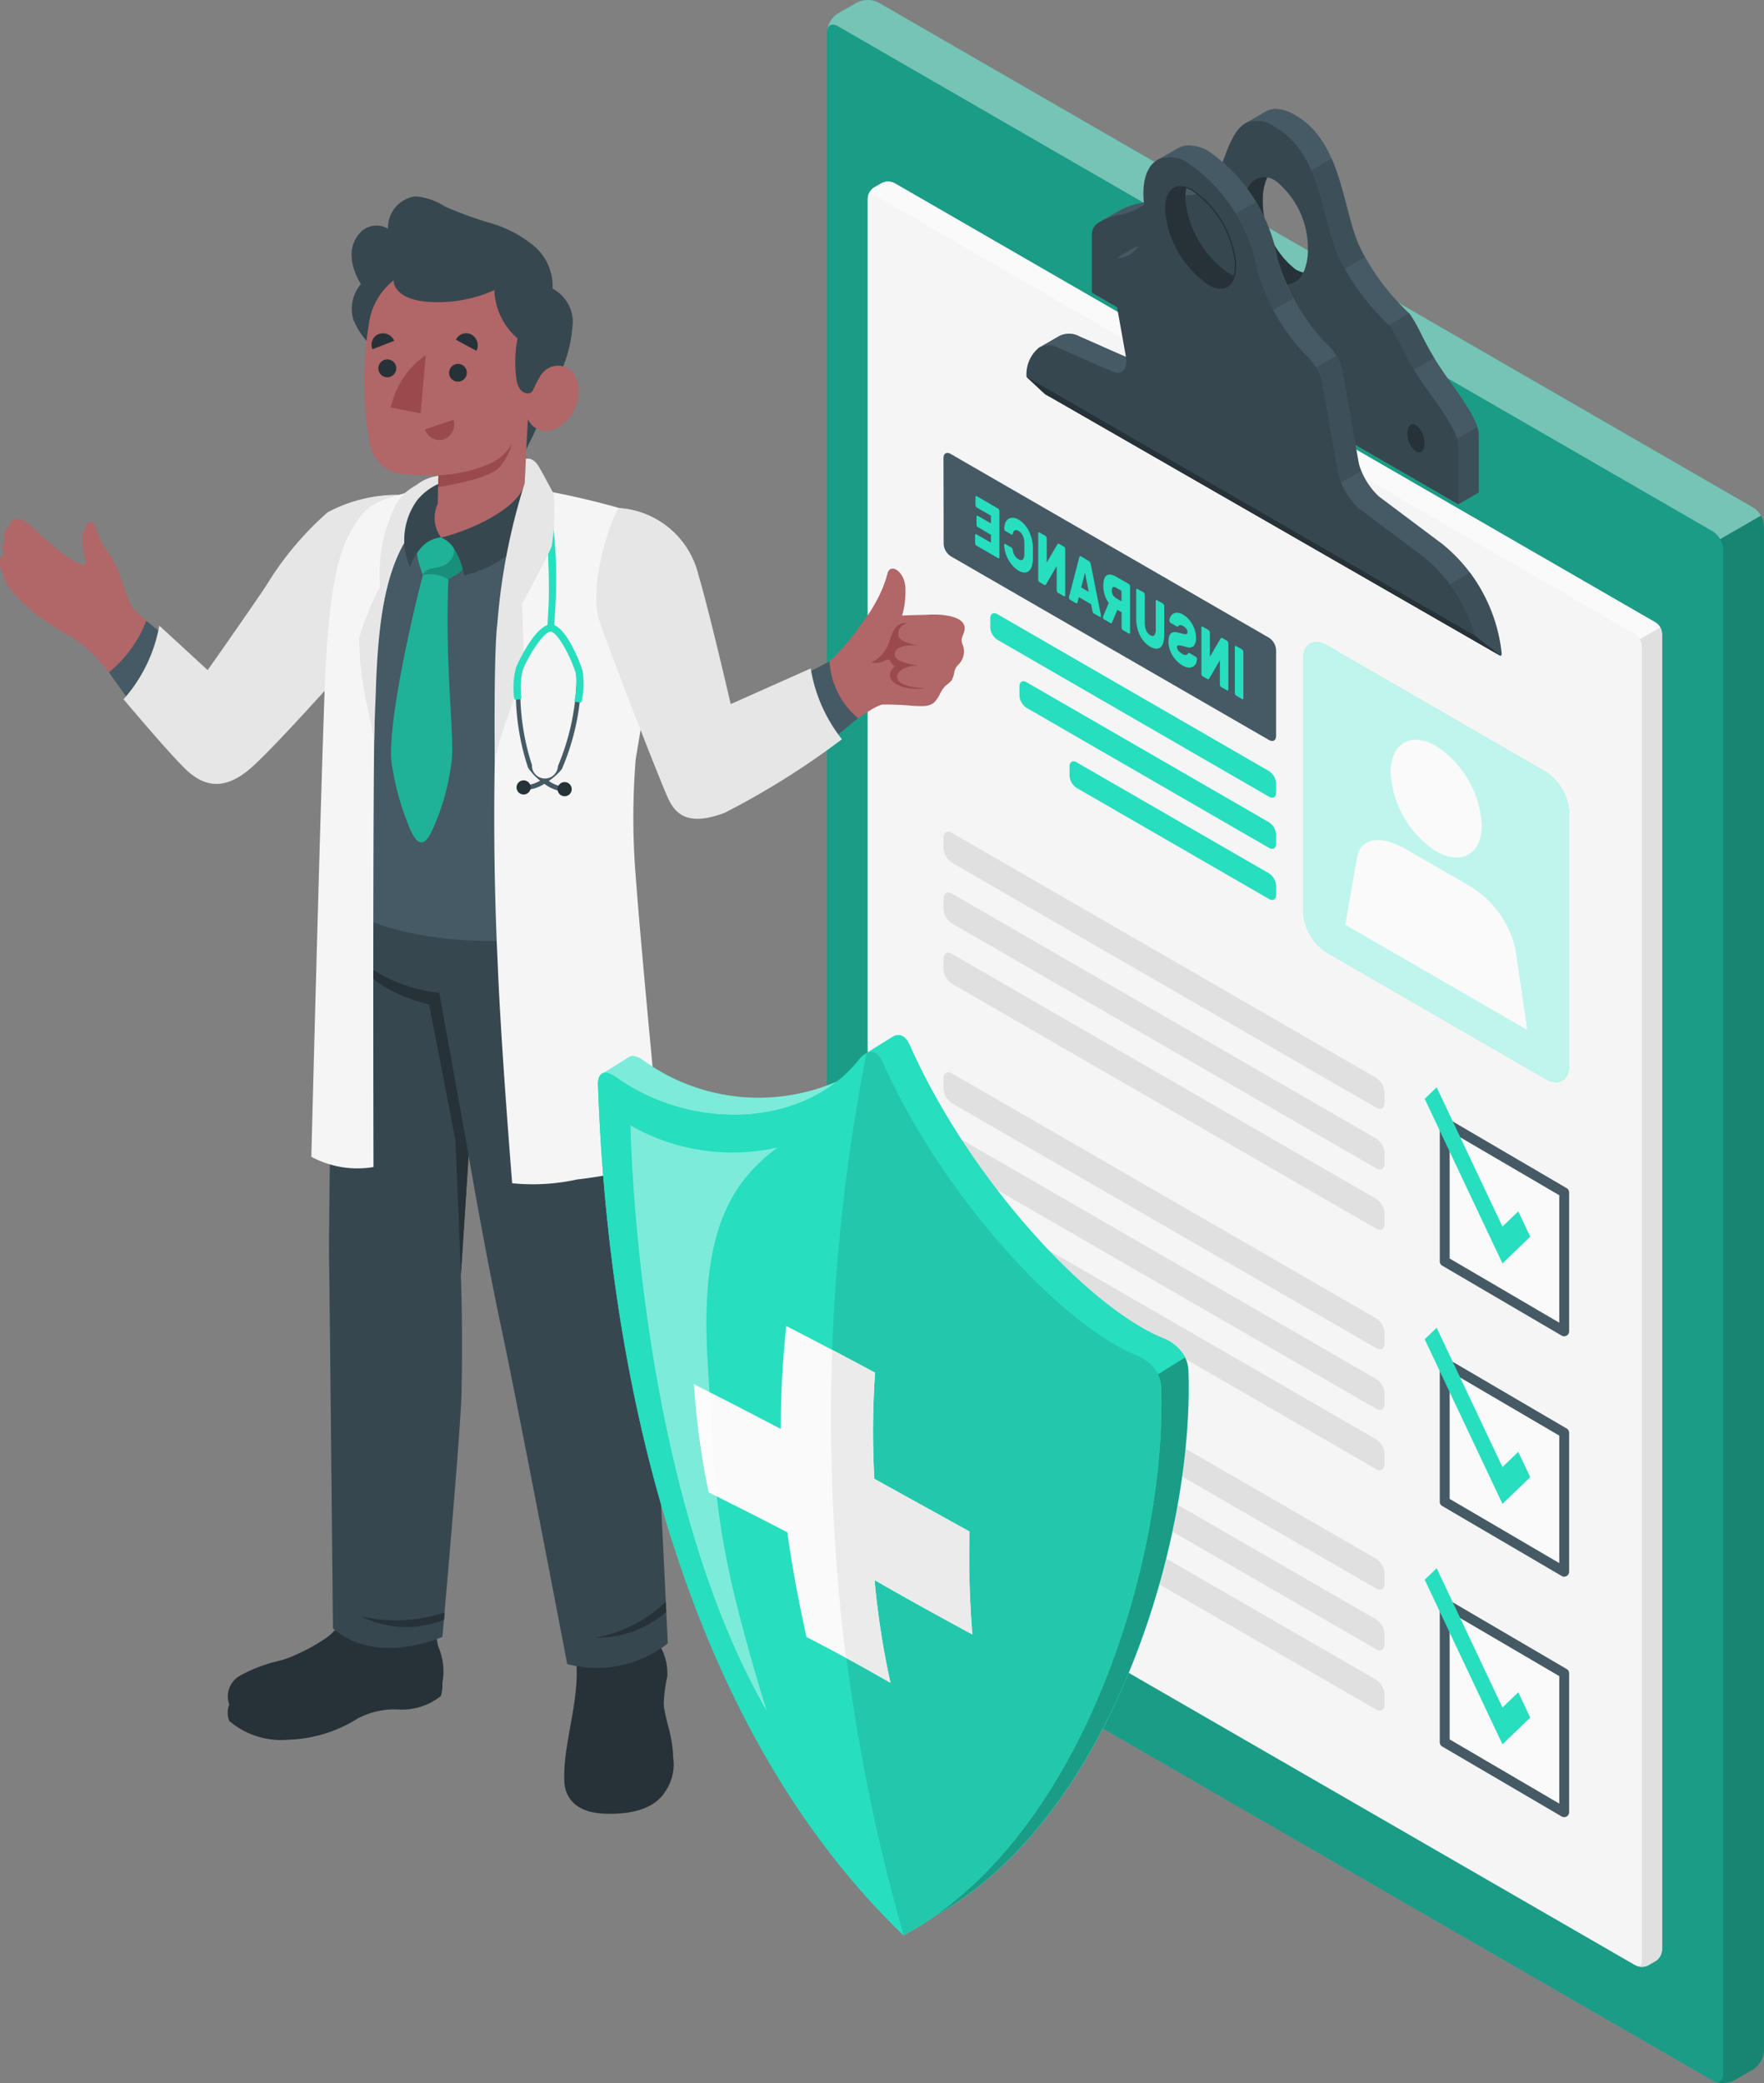 <svg xmlns="http://www.w3.org/2000/svg" width="68.389" height="80.756" viewBox="0 0 68.389 80.756">
  <rect x="0" y="0" width="68.389" height="80.756" fill="#808080" stroke="none"/>
  <g id="icn" transform="translate(-29.579)">
    <g id="Clipboard" transform="translate(61.638 0)">
      <g id="Clip_Board" data-name="Clip Board">
        <g id="Board">
          <path id="Path_12675" data-name="Path 12675" d="M92.658,103.105l.738-.426a.93.93,0,0,0,.421-.729V42.857a.931.931,0,0,0-.421-.729L59.488,22.551a.93.93,0,0,0-.842,0l-.738.426a.93.93,0,0,0-.421.729V82.8a.93.93,0,0,0,.421.729l33.908,19.577A.93.93,0,0,0,92.658,103.105Z" transform="translate(-57.487 -22.45)" fill="#27debf"/>
          <path id="Path_12676" data-name="Path 12676" d="M92.658,103.105l.738-.426a.93.93,0,0,0,.421-.729V42.857a.931.931,0,0,0-.421-.729L59.488,22.551a.93.93,0,0,0-.842,0l-.738.426a.93.93,0,0,0-.421.729V82.8a.93.93,0,0,0,.421.729l33.908,19.577A.93.93,0,0,0,92.658,103.105Z" transform="translate(-57.487 -22.45)" opacity="0.3"/>
          <path id="Path_12677" data-name="Path 12677" d="M58.02,23.638c.029-.218.206-.3.416-.175L92.344,43.04a.855.855,0,0,1,.3.313l1.581-.912a.871.871,0,0,0-.3-.313L60.017,22.551a.932.932,0,0,0-.842,0l-.739.426A.942.942,0,0,0,58.02,23.638Z" transform="translate(-58.015 -22.45)" fill="#fff" opacity="0.4"/>
          <path id="Path_12678" data-name="Path 12678" d="M57.487,170.043a.067.067,0,0,0,.025.01.262.262,0,0,0,.043.016l.017.006c.025.008.051.014.078.02h.01a.948.948,0,0,0,.5-.041.666.666,0,0,0,.093-.043l.739-.426a.936.936,0,0,0,.42-.729V109.761a.868.868,0,0,0-.123-.416l-1.581.912a.85.85,0,0,1,.124.416v59.094a.349.349,0,0,1-.064.222.219.219,0,0,1-.225.072A.332.332,0,0,1,57.487,170.043Z" transform="translate(-23.084 -89.354)" opacity="0.15"/>
        </g>
        <g id="Clip" transform="translate(10.272 4.218)">
          <path id="Path_12679" data-name="Path 12679" d="M105.869,45.163l.062-.037.7-.4a2.63,2.63,0,0,1,.817-.29c.121-.027.229-.058.325-.089a2.512,2.512,0,0,0,.309-.127l-.052-.064v0l.791-.457v0a.8.8,0,0,1,.208-.084c.3-.072.743.1,1.188.051a1.117,1.117,0,0,0,.807-.48,9.812,9.812,0,0,0,.673-1.528l-.208-.307a.707.707,0,0,1,.066-.037l.725-.42a.789.789,0,0,1,.4-.109,1.55,1.55,0,0,1,.76.247c1.736,1,1.795,3.385,2.421,4.95a9.054,9.054,0,0,0,1.993,2.732c.486.673.515,1.173,1.583,2.644s1.11,1.832,1.11,2.11v2.193l-.79.455L105.55,47.907ZM118.9,53.615c.185.1.337-.037.337-.323a.892.892,0,0,0-.337-.712c-.185-.107-.334.039-.334.325A.887.887,0,0,0,118.9,53.615Zm-6.243-6.154a.716.716,0,0,0,1.095-.334c.55.107.96-.426.96-1.34a3.341,3.341,0,0,0-1.268-2.681.714.714,0,0,0-1.093.334c-.552-.109-.96.422-.96,1.34A3.34,3.34,0,0,0,112.656,47.461Zm-4.719-.177c.185.107.334-.037.334-.321a.884.884,0,0,0-.334-.71c-.187-.107-.336.037-.336.323A.879.879,0,0,0,107.938,47.285Z" transform="translate(-105.55 -40.783)" fill="#455a64"/>
          <path id="Path_12680" data-name="Path 12680" d="M105.55,95.314l1.528-.882a1.08,1.08,0,0,1,.05.34v2.193l-.79.455-.789-.456Z" transform="translate(-92.128 -82.09)" fill="#37474f" opacity="0.5"/>
          <path id="Path_12681" data-name="Path 12681" d="M113.829,77.806l-.79-1.824,1.255-.736h0c.368.51.475.922.97,1.731Z" transform="translate(-101.987 -67.318)" fill="#37474f" opacity="0.5"/>
          <path id="Path_12682" data-name="Path 12682" d="M125.3,54.075l-.1-.532c.349-.146.581-.618.581-1.3a3.632,3.632,0,0,0-.962-2.445l1.095-.632c.467,1.063.639,2.317,1.02,3.269a6.105,6.105,0,0,0,.254.555Z" transform="translate(-116.615 -47.234)" fill="#37474f" opacity="0.5"/>
          <path id="Path_12683" data-name="Path 12683" d="M109.3,46.687l.062-.037a3.122,3.122,0,0,1,.729-.237,2.281,2.281,0,0,0,1.112-.544,1.622,1.622,0,0,1,.257-.19.736.736,0,0,1,.212-.086c.478-.115,1.349.406,1.975-.4l.019-.025c.438-.589.6-1.9,1.252-2.29a.7.7,0,0,1,.066-.037,1.172,1.172,0,0,1,1.1.173c1.736,1,1.795,3.385,2.421,4.95A9.064,9.064,0,0,0,120.5,50.69c.486.673.513,1.172,1.583,2.644s1.108,1.831,1.108,2.11v2.193L108.982,49.43V47.239A.554.554,0,0,1,109.3,46.687Zm12.243,8.907c.185.107.334-.037.334-.323a.891.891,0,0,0-.334-.712c-.187-.107-.334.039-.334.325A.88.88,0,0,0,121.544,55.594Zm-5.456-6.609a.716.716,0,0,0,1.095-.334,2.022,2.022,0,0,0,.173-.885,3.34,3.34,0,0,0-1.268-2.681,1.021,1.021,0,0,0-.305-.121c-.552-.109-.96.422-.96,1.34A3.34,3.34,0,0,0,116.088,48.985Zm-5.508.278c.187.107.337-.037.337-.321a.879.879,0,0,0-.337-.709c-.185-.107-.334.037-.334.323A.884.884,0,0,0,110.58,49.263Z" transform="translate(-108.982 -42.307)" fill="#37474f"/>
          <path id="Path_12684" data-name="Path 12684" d="M135.105,53.629a3.34,3.34,0,0,0,1.266,2.681.716.716,0,0,0,1.095-.334.991.991,0,0,1-.307-.121,3.34,3.34,0,0,1-1.266-2.681,2.021,2.021,0,0,1,.173-.885C135.513,52.18,135.105,52.711,135.105,53.629Z" transform="translate(-129.264 -49.631)" fill="#263238"/>
          <path id="Path_12685" data-name="Path 12685" d="M115.025,94.962c.185.107.336-.037.336-.321a.889.889,0,0,0-.336-.711c-.185-.107-.335.039-.335.324a.882.882,0,0,0,.335.709" transform="translate(-102.463 -81.676)" fill="#263238"/>
          <path id="Path_12686" data-name="Path 12686" d="M162.677,67.454c.185.107.336-.037.336-.322a.889.889,0,0,0-.336-.711c-.185-.107-.335.039-.335.324a.883.883,0,0,0,.335.709" transform="translate(-161.078 -60.496)" fill="#263238"/>
        </g>
        <g id="Papet" transform="translate(1.58 7.04)">
          <path id="Path_12687" data-name="Path 12687" d="M105.2,70.148,75.691,53.113a.559.559,0,0,0-.505,0l-.285.164a.558.558,0,0,0-.253.437v51.017a.559.559,0,0,0,.253.438L104.407,122.2a.558.558,0,0,0,.5,0l.285-.165a.558.558,0,0,0,.253-.438V70.586A.558.558,0,0,0,105.2,70.148Z" transform="translate(-74.649 -53.052)" fill="#f5f5f5"/>
          <path id="Path_12688" data-name="Path 12688" d="M74.973,53.636c.031-.1.128-.136.243-.07L104.722,70.6a.506.506,0,0,1,.179.188l.79-.455a.494.494,0,0,0-.179-.189L76.005,53.111a.548.548,0,0,0-.5,0l-.286.163A.56.56,0,0,0,74.973,53.636Z" transform="translate(-74.964 -53.05)" fill="#fafafa"/>
          <path id="Path_12689" data-name="Path 12689" d="M74.652,180.081a.461.461,0,0,0,.093.025l.049.006a.685.685,0,0,0,.153-.006.462.462,0,0,0,.093-.025.471.471,0,0,0,.056-.027l.284-.163a.558.558,0,0,0,.253-.437V128.436a.5.5,0,0,0-.074-.249l-.79.455a.531.531,0,0,1,.074.249v51.017C74.845,180.046,74.763,180.114,74.652,180.081Z" transform="translate(-44.833 -110.901)" fill="#e0e0e0"/>
        </g>
        <g id="Clip-2" data-name="Clip" transform="translate(7.737 5.637)">
          <path id="Path_12690" data-name="Path 12690" d="M101.693,54.791l.785-.455a.852.852,0,0,1,.789.023c.918.4,1.314.587,1.789.785l.342.138c.185.074.556.012.441-.636l-1.219-3.284.017-.01.772-.447a.345.345,0,0,1,.128-.045.556.556,0,0,1,.086-.008c.5-.012.642-3.231.646-3.331v0l.035-.019.764-.439a.853.853,0,0,1,.435-.111,1.6,1.6,0,0,1,.723.2,6.439,6.439,0,0,1,2.706,4.172,8.042,8.042,0,0,0,1.865,3.284,1.962,1.962,0,0,1,.657,1.1l.478,2.71.154.867a2.844,2.844,0,0,0,.776,1.274l2.475,1.855a6.289,6.289,0,0,1,2.284,4.194s0,.01,0,.012c.01.056,0,.1-.027.111a.028.028,0,0,1-.027,0v0s0,0,0,0l-.317-.181-17.028-9.821a.374.374,0,0,1-.156-.237s0-.006,0-.008,0,0,0-.006c-.1-.587-.381-1.686-.381-1.686Zm4.923-4.975a3.959,3.959,0,0,0,1.664,2.566c.509.266.881.1,1.005-.367a.583.583,0,0,0,.558-.072c.237-.187-1.933-3.91-2.11-3.828a.631.631,0,0,0-.327.445C106.8,48.375,106.453,48.89,106.616,49.816Z" transform="translate(-101.203 -46.952)" fill="#455a64"/>
          <path id="Path_12691" data-name="Path 12691" d="M101.681,119.655l1.24-.716a6.859,6.859,0,0,1,1.223,3.1s0,.01,0,.012c.01.056,0,.1-.027.111a.028.028,0,0,1-.027,0v0s0,0,0,0l0,0-.979-.775Z" transform="translate(-85.725 -102.378)" fill="#37474f" opacity="0.5"/>
          <path id="Path_12692" data-name="Path 12692" d="M127.947,86.878,126.2,87.887l-.79-4.56,1.577-.911a1.494,1.494,0,0,1,.247.6l.478,2.71.154.867A1.453,1.453,0,0,0,127.947,86.878Z" transform="translate(-114.981 -74.258)" fill="#37474f" opacity="0.5"/>
          <path id="Path_12693" data-name="Path 12693" d="M137.993,56.512a6.786,6.786,0,0,1,.829,2.177,5.418,5.418,0,0,0,.618,1.547l-1.5.866-.746-1.722a.576.576,0,0,0,.537-.076,6.092,6.092,0,0,0-.946-2.1Z" transform="translate(-129.091 -54.313)" fill="#37474f" opacity="0.5"/>
          <path id="Path_12694" data-name="Path 12694" d="M102.406,56.316l.012-.006a.858.858,0,0,1,.785.025c1.126.5,1.466.659,2.133.923.179.072.539.014.445-.595a.276.276,0,0,0-.006-.041l-.154-.867-.426-2.362s-.1-.371.15-.511l.017-.01a.461.461,0,0,1,.2-.043.96.96,0,0,0,.7-.449,1.775,1.775,0,0,0,.265-1.351c-.179-1.013.017-1.723.467-1.987a.341.341,0,0,1,.035-.021,1.205,1.205,0,0,1,1.133.111A6.439,6.439,0,0,1,110.87,53.3a8.042,8.042,0,0,0,1.865,3.284,1.962,1.962,0,0,1,.657,1.1l.478,2.71.154.867a2.841,2.841,0,0,0,.778,1.273l2.473,1.855a5.968,5.968,0,0,1,2.036,3.082s.927.719.986.778v0s0,0,0,0l0,0-.317-.181L102.9,58.257s-.2-.107-.239-.134-.731-.677-.731-.677A1.338,1.338,0,0,1,102.406,56.316Zm4.935-4.981A3.959,3.959,0,0,0,109,53.9c.509.266.881.1,1.005-.367a1.952,1.952,0,0,0,0-.8,3.954,3.954,0,0,0-1.666-2.564,1.306,1.306,0,0,0-.214-.091C107.523,49.895,107.177,50.41,107.341,51.335Z" transform="translate(-101.928 -48.471)" fill="#37474f"/>
          <path id="Path_12695" data-name="Path 12695" d="M146.681,55.073a3.959,3.959,0,0,0,1.664,2.566c.509.266.881.1,1.005-.367a1.383,1.383,0,0,1-.216-.089,3.954,3.954,0,0,1-1.664-2.566,1.916,1.916,0,0,1,0-.8C146.864,53.633,146.518,54.148,146.681,55.073Z" transform="translate(-141.268 -52.209)" fill="#263238"/>
          <path id="Path_12696" data-name="Path 12696" d="M147,53.972h0a.4.4,0,0,0-.356.172c-.306.435-.013,1.544.114,1.9.177.494,1.321,1.651,1.638,1.651a.771.771,0,0,0,.516-.331,1.928,1.928,0,0,0,0-.77,3.906,3.906,0,0,0-1.641-2.53,1.244,1.244,0,0,0-.2-.086c-.024,0-.047,0-.069,0m0-.049c.025,0,.051,0,.079,0a1.306,1.306,0,0,1,.214.091,3.954,3.954,0,0,1,1.666,2.564,1.952,1.952,0,0,1,0,.8.827.827,0,0,1-.559.359h-.007c-.342,0-1.494-1.167-1.679-1.683s-.583-2.135.288-2.135Z" transform="translate(-140.873 -52.319)" fill="#263238"/>
          <path id="Path_12697" data-name="Path 12697" d="M120.293,96.772l-17.395-10s-.2-.108-.239-.133-.731-.678-.731-.678l17.381,10.032S120.362,96.808,120.293,96.772Z" transform="translate(-101.927 -76.987)" fill="#263238"/>
        </g>
        <g id="Group_2515" data-name="Group 2515" transform="translate(4.519 32.248)">
          <g id="Group_2506" data-name="Group 2506" transform="translate(0 18.643)">
            <g id="Group_2503" data-name="Group 2503" transform="translate(19.242 11.076)">
              <path id="Path_12698" data-name="Path 12698" d="M95.785,295.353l-4.632-2.712v5.386l4.631,2.712Z" transform="translate(-90.962 -292.449)" fill="#fafafa"/>
              <path id="Path_12699" data-name="Path 12699" d="M94.954,294.822v4.942l-4.249-2.488v-4.943Zm.191,5.467a.191.191,0,0,0,.191-.191v-5.386a.191.191,0,0,0-.095-.165l-4.632-2.712a.191.191,0,0,0-.288.165v5.386a.191.191,0,0,0,.095.165l4.631,2.712A.191.191,0,0,0,95.145,300.29Z" transform="translate(-90.322 -291.809)" fill="#455a64"/>
            </g>
            <g id="Group_2504" data-name="Group 2504">
              <path id="Path_12700" data-name="Path 12700" d="M138.524,253.773v.39c0,.211-.148.3-.332.191l-16.439-9.49a.732.732,0,0,1-.332-.574V243.9c0-.211.148-.3.332-.191l16.439,9.491A.732.732,0,0,1,138.524,253.773Z" transform="translate(-121.422 -243.663)" fill="#e0e0e0"/>
              <path id="Path_12701" data-name="Path 12701" d="M138.524,264v.389c0,.211-.148.3-.332.191l-16.439-9.49a.733.733,0,0,1-.332-.574v-.391c0-.211.148-.3.332-.191l16.439,9.491A.733.733,0,0,1,138.524,264Z" transform="translate(-121.422 -251.536)" fill="#e0e0e0"/>
              <path id="Path_12702" data-name="Path 12702" d="M138.524,274.168v.39c0,.211-.148.3-.332.191l-16.439-9.49a.733.733,0,0,1-.332-.574v-.391c0-.211.148-.3.332-.191l16.439,9.491A.732.732,0,0,1,138.524,274.168Z" transform="translate(-121.422 -259.366)" fill="#e0e0e0"/>
            </g>
            <g id="Group_2505" data-name="Group 2505" transform="translate(18.657 9.904)">
              <path id="Path_12703" data-name="Path 12703" d="M99.89,293.543l1.077-1.037-.464-.982-.613.59-2.551-5.4-.464.447Z" transform="translate(-96.875 -286.713)" fill="#27debf"/>
            </g>
          </g>
          <g id="Group_2510" data-name="Group 2510" transform="translate(0 9.322)">
            <g id="Group_2507" data-name="Group 2507" transform="translate(19.242 11.076)">
              <path id="Path_12704" data-name="Path 12704" d="M95.785,254.834l-4.632-2.712v5.386l4.631,2.712Z" transform="translate(-90.962 -251.931)" fill="#fafafa"/>
              <path id="Path_12705" data-name="Path 12705" d="M94.954,254.3v4.942l-4.249-2.488v-4.943Zm.191,5.467a.191.191,0,0,0,.191-.191v-5.386a.191.191,0,0,0-.095-.165l-4.632-2.712a.191.191,0,0,0-.288.165v5.386a.192.192,0,0,0,.095.165l4.631,2.712A.191.191,0,0,0,95.145,259.771Z" transform="translate(-90.322 -251.29)" fill="#455a64"/>
            </g>
            <g id="Group_2508" data-name="Group 2508">
              <path id="Path_12706" data-name="Path 12706" d="M138.524,213.255v.389c0,.211-.148.3-.332.191l-16.439-9.49a.733.733,0,0,1-.332-.574v-.391c0-.211.148-.3.332-.191l16.439,9.491A.732.732,0,0,1,138.524,213.255Z" transform="translate(-121.422 -203.144)" fill="#e0e0e0"/>
              <path id="Path_12707" data-name="Path 12707" d="M138.524,223.48v.39c0,.211-.148.3-.332.191l-16.439-9.49a.732.732,0,0,1-.332-.574v-.391c0-.211.148-.3.332-.191l16.439,9.491A.732.732,0,0,1,138.524,223.48Z" transform="translate(-121.422 -211.018)" fill="#e0e0e0"/>
              <path id="Path_12708" data-name="Path 12708" d="M138.524,233.65v.389c0,.211-.148.3-.332.191l-16.439-9.49a.732.732,0,0,1-.332-.574v-.391c0-.211.148-.3.332-.191l16.439,9.491A.733.733,0,0,1,138.524,233.65Z" transform="translate(-121.422 -218.847)" fill="#e0e0e0"/>
            </g>
            <g id="Group_2509" data-name="Group 2509" transform="translate(18.657 9.904)">
              <path id="Path_12709" data-name="Path 12709" d="M99.89,253.024l1.077-1.037-.464-.982-.613.59-2.551-5.4-.464.447Z" transform="translate(-96.875 -246.195)" fill="#27debf"/>
            </g>
          </g>
          <g id="Group_2514" data-name="Group 2514" transform="translate(0)">
            <g id="Group_2511" data-name="Group 2511" transform="translate(19.242 11.076)">
              <path id="Path_12710" data-name="Path 12710" d="M95.785,214.315,91.153,211.6v5.386l4.631,2.712Z" transform="translate(-90.962 -211.412)" fill="#fafafa"/>
              <path id="Path_12711" data-name="Path 12711" d="M94.954,213.785v4.942l-4.249-2.488V211.3Zm.191,5.468a.192.192,0,0,0,.191-.191v-5.386a.191.191,0,0,0-.095-.165L90.61,210.8a.191.191,0,0,0-.288.165v5.386a.191.191,0,0,0,.095.165l4.631,2.712A.192.192,0,0,0,95.145,219.253Z" transform="translate(-90.322 -210.772)" fill="#455a64"/>
            </g>
            <g id="Group_2512" data-name="Group 2512">
              <path id="Path_12712" data-name="Path 12712" d="M138.524,172.736v.389c0,.211-.148.3-.332.191l-16.439-9.49a.732.732,0,0,1-.332-.574v-.391c0-.211.148-.3.332-.191l16.439,9.491A.733.733,0,0,1,138.524,172.736Z" transform="translate(-121.422 -162.626)" fill="#e0e0e0"/>
              <path id="Path_12713" data-name="Path 12713" d="M138.524,182.962v.389c0,.211-.148.3-.332.191l-16.439-9.49a.733.733,0,0,1-.332-.574v-.391c0-.211.148-.3.332-.191l16.439,9.491A.733.733,0,0,1,138.524,182.962Z" transform="translate(-121.422 -170.499)" fill="#e0e0e0"/>
              <path id="Path_12714" data-name="Path 12714" d="M138.524,193.131v.389c0,.211-.148.3-.332.191l-16.439-9.49a.733.733,0,0,1-.332-.574v-.391c0-.211.148-.3.332-.191l16.439,9.491A.733.733,0,0,1,138.524,193.131Z" transform="translate(-121.422 -178.329)" fill="#e0e0e0"/>
            </g>
            <g id="Group_2513" data-name="Group 2513" transform="translate(18.657 9.904)">
              <path id="Path_12715" data-name="Path 12715" d="M99.89,212.505l1.077-1.037-.464-.982-.613.59-2.551-5.4-.464.447Z" transform="translate(-96.875 -205.676)" fill="#27debf"/>
            </g>
          </g>
        </g>
        <g id="Group_2517" data-name="Group 2517" transform="translate(18.465 24.9)">
          <path id="Path_12716" data-name="Path 12716" d="M100.633,137.29v9.791c0,.584-.41.821-.916.529l-8.479-4.9a2.024,2.024,0,0,1-.916-1.586v-9.791c0-.584.41-.821.916-.529l8.479,4.9A2.025,2.025,0,0,1,100.633,137.29Z" transform="translate(-90.322 -130.684)" fill="#27debf"/>
          <path id="Path_12717" data-name="Path 12717" d="M100.633,137.29v9.791c0,.584-.41.821-.916.529l-8.479-4.9a2.024,2.024,0,0,1-.916-1.586v-9.791c0-.584.41-.821.916-.529l8.479,4.9A2.025,2.025,0,0,1,100.633,137.29Z" transform="translate(-90.322 -130.684)" fill="#fff" opacity="0.7"/>
          <g id="Group_2516" data-name="Group 2516" transform="translate(1.628 3.782)">
            <path id="Path_12718" data-name="Path 12718" d="M106.814,147.366c-.977-.564-1.768-.107-1.768,1.021a3.908,3.908,0,0,0,1.768,3.062c.977.564,1.768.107,1.768-1.021A3.909,3.909,0,0,0,106.814,147.366Z" transform="translate(-103.286 -147.125)" fill="#fafafa"/>
            <path id="Path_12719" data-name="Path 12719" d="M97.856,164.689c.157-.817.995-.839,1.87-.334l2.4,1.385a3.883,3.883,0,0,1,1.87,2.493l.459,3.144L97.4,167.3Z" transform="translate(-97.397 -160.131)" fill="#fafafa"/>
          </g>
        </g>
        <g id="Group_2519" data-name="Group 2519" transform="translate(4.52 17.559)">
          <path id="Path_12720" data-name="Path 12720" d="M152.6,109.748v-3.33a.608.608,0,0,0-.275-.476L139.98,98.814c-.152-.088-.274-.017-.274.159l.006,3.334a.61.61,0,0,0,.275.476l12.339,7.124C152.478,109.994,152.6,109.923,152.6,109.748Z" transform="translate(-139.706 -98.777)" fill="#455a64"/>
          <g id="Group_2518" data-name="Group 2518" transform="translate(1.225 1.672)">
            <path id="Path_12721" data-name="Path 12721" d="M145.508,133.347a.025.025,0,0,0,.034,0,.058.058,0,0,0,.014-.044v-1.777a.137.137,0,0,0-.014-.06.092.092,0,0,0-.034-.042l-.234-.135a.026.026,0,0,0-.034,0,.058.058,0,0,0-.014.043v1.777a.142.142,0,0,0,.014.061.09.09,0,0,0,.034.041Z" transform="translate(-135.156 -125.476)" fill="#27debf"/>
            <path id="Path_12722" data-name="Path 12722" d="M147.984,130.064a.043.043,0,0,0,.049,0,.078.078,0,0,0,.024-.025l.409-.7v.93a.139.139,0,0,0,.014.06.089.089,0,0,0,.034.042l.234.135a.026.026,0,0,0,.034,0,.059.059,0,0,0,.014-.044v-1.777a.141.141,0,0,0-.014-.06.091.091,0,0,0-.034-.042l-.186-.107a.044.044,0,0,0-.049,0,.088.088,0,0,0-.024.025l-.409.7v-.93a.136.136,0,0,0-.014-.06.091.091,0,0,0-.034-.042l-.234-.135a.026.026,0,0,0-.034,0,.059.059,0,0,0-.014.044v1.777a.141.141,0,0,0,.014.061.09.09,0,0,0,.034.041Z" transform="translate(-138.977 -122.97)" fill="#27debf"/>
            <path id="Path_12723" data-name="Path 12723" d="M153.614,125.779a.47.47,0,0,0-.21-.07.3.3,0,0,0-.165.035.274.274,0,0,0-.109.113.349.349,0,0,0-.041.16.117.117,0,0,0,.012.049.072.072,0,0,0,.026.032l.234.135a.066.066,0,0,0,.04.012.064.064,0,0,0,.031-.015l.017-.018a.087.087,0,0,1,.033-.021.115.115,0,0,1,.054,0,.215.215,0,0,1,.079.03.545.545,0,0,1,.065.045.371.371,0,0,1,.055.054.25.25,0,0,1,.039.065.2.2,0,0,1,.015.078.083.083,0,0,1-.017.059.076.076,0,0,1-.057.018.468.468,0,0,1-.106-.016l-.164-.043a.548.548,0,0,0-.171-.022.2.2,0,0,0-.123.046.254.254,0,0,0-.073.123.767.767,0,0,0-.024.211.927.927,0,0,0,.041.274,1.1,1.1,0,0,0,.115.255,1.16,1.16,0,0,0,.175.221,1.11,1.11,0,0,0,.221.169.54.54,0,0,0,.221.078A.3.3,0,0,0,154,127.8a.273.273,0,0,0,.113-.117.4.4,0,0,0,.043-.182.114.114,0,0,0-.012-.049.073.073,0,0,0-.026-.033l-.234-.135a.077.077,0,0,0-.039-.013.06.06,0,0,0-.029.013.245.245,0,0,0-.021.023.124.124,0,0,1-.039.029.116.116,0,0,1-.061.01.211.211,0,0,1-.09-.032.675.675,0,0,1-.158-.123.218.218,0,0,1-.063-.151.06.06,0,0,1,.023-.055.121.121,0,0,1,.07-.011.642.642,0,0,1,.119.023l.17.043a.257.257,0,0,0,.269-.047.49.49,0,0,0,.085-.329.939.939,0,0,0-.035-.245,1.145,1.145,0,0,0-.1-.248,1.132,1.132,0,0,0-.16-.223A.879.879,0,0,0,153.614,125.779Z" transform="translate(-145.555 -121.185)" fill="#27debf"/>
            <path id="Path_12724" data-name="Path 12724" d="M158.612,121.69a.026.026,0,0,0-.034,0,.058.058,0,0,0-.014.044v1.1a1.588,1.588,0,0,0,.039.358,1.336,1.336,0,0,0,.112.309,1.121,1.121,0,0,0,.172.249.933.933,0,0,0,.22.178.526.526,0,0,0,.222.077.238.238,0,0,0,.172-.051.374.374,0,0,0,.111-.181,1.055,1.055,0,0,0,.039-.313v-1.1a.139.139,0,0,0-.014-.06.091.091,0,0,0-.034-.042l-.234-.135a.026.026,0,0,0-.034,0,.058.058,0,0,0-.014.044v1.086a.368.368,0,0,1-.052.228c-.035.042-.089.042-.16,0a.378.378,0,0,1-.16-.186.736.736,0,0,1-.052-.289v-1.086a.14.14,0,0,0-.015-.061.09.09,0,0,0-.034-.042Z" transform="translate(-152.318 -118.087)" fill="#27debf"/>
            <path id="Path_12725" data-name="Path 12725" d="M164.836,119.361a.643.643,0,0,0-.211-.084.228.228,0,0,0-.158.024.252.252,0,0,0-.1.139.805.805,0,0,0-.035.259,1.187,1.187,0,0,0,.055.374.975.975,0,0,0,.157.3l-.222.527a.075.075,0,0,0-.005.027.114.114,0,0,0,.012.049.072.072,0,0,0,.028.034l.243.14c.023.014.041.015.051,0a.126.126,0,0,0,.024-.035l.2-.474.164.095v.588a.142.142,0,0,0,.014.06.1.1,0,0,0,.034.042l.234.135a.026.026,0,0,0,.034,0,.059.059,0,0,0,.014-.044v-1.776a.142.142,0,0,0-.014-.06.092.092,0,0,0-.034-.042Zm.2.95-.2-.116a.375.375,0,0,1-.124-.116.328.328,0,0,1-.049-.188c0-.077.016-.12.049-.131a.159.159,0,0,1,.124.028l.2.116Z" transform="translate(-159.36 -116.23)" fill="#27debf"/>
            <path id="Path_12726" data-name="Path 12726" d="M169.694,116.2c-.024-.014-.042-.014-.054,0a.1.1,0,0,0-.026.046l-.39,1.508a.14.14,0,0,0-.007.037.117.117,0,0,0,.011.049.072.072,0,0,0,.028.034l.225.13c.024.014.041.016.051.006a.062.062,0,0,0,.019-.035l.05-.2.475.275.05.257a.209.209,0,0,0,.019.056.118.118,0,0,0,.051.053l.225.13a.021.021,0,0,0,.028,0,.047.047,0,0,0,.012-.035.23.23,0,0,0-.007-.046l-.389-1.957a.365.365,0,0,0-.026-.075.132.132,0,0,0-.055-.062Zm.289,1.369-.289-.167.145-.577Z" transform="translate(-165.579 -113.857)" fill="#27debf"/>
            <path id="Path_12727" data-name="Path 12727" d="M175.484,114.187a.043.043,0,0,0,.049,0,.082.082,0,0,0,.024-.025l.409-.7v.93a.143.143,0,0,0,.014.061.089.089,0,0,0,.034.041l.234.135a.026.026,0,0,0,.034,0,.058.058,0,0,0,.014-.044v-1.777a.136.136,0,0,0-.014-.06.09.09,0,0,0-.034-.042l-.186-.107a.044.044,0,0,0-.049,0,.087.087,0,0,0-.024.025l-.409.7v-.93a.137.137,0,0,0-.014-.06.091.091,0,0,0-.034-.042l-.234-.135a.026.026,0,0,0-.034,0,.059.059,0,0,0-.014.044v1.777a.141.141,0,0,0,.014.061.093.093,0,0,0,.034.041Z" transform="translate(-172.803 -110.745)" fill="#27debf"/>
            <path id="Path_12728" data-name="Path 12728" d="M181.466,110.661c0,.025,0,.058,0,.1s0,.086,0,.131,0,.089,0,.131,0,.076,0,.1a.575.575,0,0,1-.016.112.172.172,0,0,1-.039.079.1.1,0,0,1-.068.031.194.194,0,0,1-.1-.033.393.393,0,0,1-.1-.08.483.483,0,0,1-.064-.091.464.464,0,0,1-.038-.092c-.009-.031-.016-.058-.021-.083a.334.334,0,0,0-.02-.073.094.094,0,0,0-.041-.042l-.234-.135a.021.021,0,0,0-.028,0,.049.049,0,0,0-.012.036,1.092,1.092,0,0,0,.044.29,1.344,1.344,0,0,0,.118.283,1.361,1.361,0,0,0,.176.246.9.9,0,0,0,.219.18.465.465,0,0,0,.229.074.26.26,0,0,0,.173-.061.382.382,0,0,0,.11-.174.943.943,0,0,0,.044-.262c0-.074,0-.154,0-.24s0-.169,0-.249a1.436,1.436,0,0,0-.043-.313,1.466,1.466,0,0,0-.109-.3,1.235,1.235,0,0,0-.172-.26.9.9,0,0,0-.23-.192.488.488,0,0,0-.219-.073.3.3,0,0,0-.176.043.315.315,0,0,0-.118.147.618.618,0,0,0-.044.238.116.116,0,0,0,.012.049.073.073,0,0,0,.028.034l.234.135c.02.012.034.014.041.006a.116.116,0,0,0,.02-.05.41.41,0,0,1,.021-.06.11.11,0,0,1,.038-.048.105.105,0,0,1,.064-.016.22.22,0,0,1,.1.035.369.369,0,0,1,.1.085.483.483,0,0,1,.068.109.56.56,0,0,1,.039.124A.9.9,0,0,1,181.466,110.661Z" transform="translate(-179.557 -108.859)" fill="#27debf"/>
            <path id="Path_12729" data-name="Path 12729" d="M186.384,107.527a.026.026,0,0,0-.034,0,.059.059,0,0,0-.014.044v.291a.142.142,0,0,0,.014.061.094.094,0,0,0,.034.042l.847.489a.026.026,0,0,0,.034,0,.06.06,0,0,0,.014-.044v-1.777a.141.141,0,0,0-.014-.061.092.092,0,0,0-.034-.041l-.832-.481a.026.026,0,0,0-.034,0,.059.059,0,0,0-.014.044v.291a.142.142,0,0,0,.014.061.09.09,0,0,0,.034.042l.55.317v.3l-.511-.295a.026.026,0,0,0-.034,0,.06.06,0,0,0-.014.044v.291a.14.14,0,0,0,.014.061.089.089,0,0,0,.034.041l.511.3v.308Z" transform="translate(-186.336 -106.045)" fill="#27debf"/>
          </g>
        </g>
        <g id="Group_2520" data-name="Group 2520" transform="translate(6.334 23.771)">
          <path id="Path_12730" data-name="Path 12730" d="M150.513,131.9l-10.531-6.085c-.152-.088-.275-.017-.275.159v.358a.608.608,0,0,0,.275.476l10.531,6.085c.152.088.275.017.275-.159v-.358A.608.608,0,0,0,150.513,131.9Z" transform="translate(-139.707 -125.777)" fill="#27debf"/>
          <path id="Path_12731" data-name="Path 12731" d="M149.379,142.716l-9.4-5.43c-.152-.088-.275-.017-.275.159v.358a.608.608,0,0,0,.275.476l9.4,5.43c.152.088.275.017.275-.159v-.358A.608.608,0,0,0,149.379,142.716Z" transform="translate(-138.573 -134.609)" fill="#27debf"/>
          <path id="Path_12732" data-name="Path 12732" d="M147.44,155.1l-7.459-4.306c-.152-.088-.275-.017-.275.159v.358a.607.607,0,0,0,.275.476l7.459,4.306c.152.087.275.017.275-.159v-.358A.607.607,0,0,0,147.44,155.1Z" transform="translate(-136.634 -145.012)" fill="#27debf"/>
        </g>
      </g>
    </g>
    <g id="Character_1" data-name="Character 1" transform="translate(29.579 7.607)">
      <g id="Character" transform="translate(0 0)">
        <g id="Bottom" transform="translate(8.827 24.45)">
          <g id="Group_2521" data-name="Group 2521" transform="translate(13.049 30.212)">
            <path id="Path_12733" data-name="Path 12733" d="M245,300.255a2.147,2.147,0,0,1,.225,1.1,5.186,5.186,0,0,0-.127,1.516c.091.752.261.987.341,1.518a1.861,1.861,0,0,1-.293,1.411c-.31.505-1,.906-2.35.857-1.094-.039-1.535-.6-1.56-1.245Z" transform="translate(-241.232 -298.613)" fill="#263238"/>
            <path id="Path_12734" data-name="Path 12734" d="M244.811,293.2a2.723,2.723,0,0,1,.066.425c.041.253.116.5.177.744.016.066.031.132.045.2a8.04,8.04,0,0,1,.007,1.534,8.634,8.634,0,0,0,.317,1.789c.246,1.063.285,1.774-.645,2.511a2.527,2.527,0,0,1-1.649.419,2.606,2.606,0,0,1-1.37-.332c-.4-.293-.394-.54-.4-.635-.037-1.13.37-2.444.453-3.572a5.481,5.481,0,0,0,.02-.915c-.038-.374-.168-.744-.209-1.123a.64.64,0,0,1,.052-.414.665.665,0,0,1,.5-.227q.742-.1,1.489-.15a.449.449,0,0,1,.338.068c.1.087.1.233.124.361s.12.272.248.248a.215.215,0,0,0,.151-.188c.013-.085.048-.738.045-.824C244.576,293.122,244.751,293.094,244.811,293.2Z" transform="translate(-241.358 -293.119)" fill="#263238"/>
          </g>
          <g id="Group_2522" data-name="Group 2522" transform="translate(0 30.04)">
            <path id="Path_12735" data-name="Path 12735" d="M280.238,305.737a.845.845,0,0,0,.01.622,3.106,3.106,0,0,0,2.286.723,5.326,5.326,0,0,0,2.68-.816,3.058,3.058,0,0,1,1.644-.353,2.4,2.4,0,0,0,1.592-.527,1.508,1.508,0,0,0-.006-.854Z" transform="translate(-280.183 -301.734)" fill="#263238"/>
            <path id="Path_12736" data-name="Path 12736" d="M284.676,292.593a2.532,2.532,0,0,0-.133.281,2.267,2.267,0,0,1-.7.879,7.3,7.3,0,0,1-1.415.763c-.315.14-.645.18-.963.292a5.421,5.421,0,0,0-1.037.455.922.922,0,0,0-.057,1.523,4.516,4.516,0,0,0,3.141.345c.75-.18,1.6-.938,2.58-.975a3.835,3.835,0,0,0,2.214-.6,2.4,2.4,0,0,0-.153-1.447,4.662,4.662,0,0,1-.116-.991c0-.176.116-.68-.252-.741l-.038.377s-.069.128-.452.2c-.124.022-.222.184-.289.333-.052.115-.106.261-.232.258a.235.235,0,0,1-.192-.15,1.89,1.89,0,0,1-.072-.246.967.967,0,0,0-.58-.575,2.931,2.931,0,0,0-.68-.142c-.177-.027-.32-.1-.477.046A.584.584,0,0,0,284.676,292.593Z" transform="translate(-279.99 -292.374)" fill="#263238"/>
          </g>
          <g id="Group_2523" data-name="Group 2523" transform="translate(3.934)">
            <path id="Path_12737" data-name="Path 12737" d="M252.708,163.1c.473,4.626.662,6.824,1.268,16.053a26.558,26.558,0,0,1,.926,5.305c.132,2.239.45,8.992.45,8.992a4.466,4.466,0,0,1-3.9.8s-1.892-9.921-2.551-13.016c-.633-2.971-1.273-6.706-1.273-6.706l-.3,4.629s.084,1.843.026,4.6c-.031,1.474-.741,9.44-.741,9.44s-2.533,1.151-4.243-.327c0,0-.125-12.921-.15-14.254-.029-1.519.233-16.813.233-16.813Z" transform="translate(-242.223 -161.795)" fill="#37474f"/>
            <path id="Path_12738" data-name="Path 12738" d="M280.028,191.722l-1.139-6.3a5.712,5.712,0,0,1-3.107-1.291s.2,1.094,2.713,1.75l1.02,5.257.215,5.211Z" transform="translate(-274.62 -178.993)" fill="#263238"/>
            <path id="Path_12739" data-name="Path 12739" d="M245.252,292.769a4.115,4.115,0,0,1-2.777,1,5.218,5.218,0,0,0,2.759-1.4Z" transform="translate(-232.182 -262.334)" fill="#263238"/>
            <path id="Path_12740" data-name="Path 12740" d="M283.079,294.176a5.964,5.964,0,0,1-3.255.145,3.938,3.938,0,0,0,3.23.138Z" transform="translate(-278.601 -263.721)" fill="#263238"/>
          </g>
        </g>
        <g id="Top">
          <g id="Group_2524" data-name="Group 2524" transform="translate(0 11.576)">
            <path id="Path_12741" data-name="Path 12741" d="M288.922,108.488a.925.925,0,0,1-.07-.273c0-.07.049-.106.069-.171.049-.155-.045-.342.06-.482.035-.046.089-.077.123-.124s.051-.134.091-.193a.323.323,0,0,1,.341-.1,1.159,1.159,0,0,1,.482.3,9.778,9.778,0,0,0,1.562,1.3,1.5,1.5,0,0,0,.273.119c.063.02.214.084.231.011a1.006,1.006,0,0,0-.054-.28,4.24,4.24,0,0,1-.051-.452,1.074,1.074,0,0,1,.18-.823c.347-.323.259.42.8,1.124s.622,1.761,1.034,2.238l0,.005,2.846,2.595s2.229-3.165,3.437-4.94c1.286-1.89,1.97-1.768,3.552-2.029.624,2.062-1.48,6.094-1.48,6.094s-3.007,3.3-3.934,4.156a1.57,1.57,0,0,1-2.356.111c-.5-.472-2.513-2.889-3.077-3.591a5.569,5.569,0,0,0-1.423-1.357,12.511,12.511,0,0,1-1.277-.806,5.883,5.883,0,0,1-.885-.792,3.493,3.493,0,0,1-.374-.477,2.476,2.476,0,0,1-.166-.421,1.1,1.1,0,0,1-.1-.385.411.411,0,0,1,.161-.347Z" transform="translate(-288.764 -106.203)" fill="#b16668"/>
            <path id="Path_12742" data-name="Path 12742" d="M327.874,127.955l-1.1-.892a4.861,4.861,0,0,1-1.45,2l.959,1.346Z" transform="translate(-321.101 -122.179)" fill="#455a64"/>
            <path id="Path_12743" data-name="Path 12743" d="M298.249,105.833a5.781,5.781,0,0,0-2.752.678,12.231,12.231,0,0,0-2.4,2.873c-1.164,1.712-2.251,3.245-2.251,3.245l-1.875-1.725a5.85,5.85,0,0,1-1.386,2.855s1.992,2.376,2.549,2.842,1.327.78,2.441-.223,4.216-4.521,4.216-4.521Z" transform="translate(-282.795 -105.833)" fill="#e6e6e6"/>
          </g>
          <g id="Group_2525" data-name="Group 2525" transform="translate(13.148 11.378)">
            <path id="Path_12744" data-name="Path 12744" d="M253.166,105.034c.4.1,2.13.587,3.163.951a2.881,2.881,0,0,1,1.3,1c.75,1.1-.383,3.38-.935,7.964.042,2.961.127,6.641.127,6.641-1.361.991-7.949,1.537-10.813-.555,0,0,.144-10.981.333-12.426.362-2.765,1.445-3.5,3.68-3.634Z" transform="translate(-246.012 -104.973)" fill="#455a64"/>
          </g>
          <g id="Group_2529" data-name="Group 2529" transform="translate(13.632)">
            <g id="Group_2527" data-name="Group 2527">
              <g id="Group_2526" data-name="Group 2526">
                <path id="Path_12745" data-name="Path 12745" d="M258.254,58.183a1.77,1.77,0,0,1-.044-.305,1.254,1.254,0,0,1,.381-1,.865.865,0,0,1,1.027-.1,1.233,1.233,0,0,1,1.058-1.257,2.485,2.485,0,0,1,1.163.4,14.539,14.539,0,0,0,1.773.642,4.676,4.676,0,0,1,1.658.874A2.042,2.042,0,0,1,266,59.1a1.468,1.468,0,0,1,.785,1.306,5.5,5.5,0,0,1-.648,2.306s-.776,1.855-.962,2.22c-.216.424-.374.779-.374.779l.072-1.34a5.622,5.622,0,0,1-1.562-.277,9.959,9.959,0,0,1-1.45-.684,17.486,17.486,0,0,1-2.593-1.862,2.816,2.816,0,0,1-1-1.275,1.48,1.48,0,0,1,.3-1.35A2.686,2.686,0,0,1,258.254,58.183Z" transform="translate(-258.209 -55.516)" fill="#37474f"/>
                <path id="Path_12746" data-name="Path 12746" d="M262.2,70.068a2.605,2.605,0,0,0,.9,1.874,4.807,4.807,0,0,0-.038,1.623.884.884,0,0,0,.122.325.4.4,0,0,0,.285.181c.157.012.221-.084.269-.206a3.945,3.945,0,0,1,.238-.456.9.9,0,0,1,.139-.176.768.768,0,0,1,1.272.262,1.624,1.624,0,0,1-.854,1.966.776.776,0,0,1-1.032-.392l-.188,3.5c-.531.556-2.711,1.318-3.29,1.975-.26-.448-1.007-1.547-.024-2.172l.024-1.126a8.07,8.07,0,0,1-1.582-.078,1.461,1.461,0,0,1-1.1-1.331,13.689,13.689,0,0,1,0-4.486,2.566,2.566,0,0,1,.956-1.661c-.01.2.153.678,1.141.814A5.314,5.314,0,0,0,262.2,70.068Z" transform="translate(-256.667 -66.428)" fill="#b16668"/>
              </g>
              <path id="Path_12747" data-name="Path 12747" d="M268.5,98.475A5.477,5.477,0,0,0,270.557,98a1.938,1.938,0,0,0,.795-.737,2.513,2.513,0,0,1-.467.884c-.424.507-2.4.788-2.4.788Z" transform="translate(-265.136 -87.659)" fill="#9a4a4d"/>
            </g>
            <g id="Group_2528" data-name="Group 2528" transform="translate(0.773 5.313)">
              <path id="Path_12748" data-name="Path 12748" d="M276.089,84.115a.344.344,0,1,0,.356-.347A.35.35,0,0,0,276.089,84.115Z" transform="translate(-273.084 -82.581)" fill="#263238"/>
              <path id="Path_12749" data-name="Path 12749" d="M274.252,78.859l.794.431a.474.474,0,0,0-.189-.628A.441.441,0,0,0,274.252,78.859Z" transform="translate(-270.981 -78.609)" fill="#263238"/>
              <path id="Path_12750" data-name="Path 12750" d="M288.36,79.229l.842-.327a.474.474,0,0,0-.6-.262A.441.441,0,0,0,288.36,79.229Z" transform="translate(-288.323 -78.609)" fill="#263238"/>
              <path id="Path_12751" data-name="Path 12751" d="M279.314,93.2l-1.1.372a.57.57,0,0,0,.726.383A.607.607,0,0,0,279.314,93.2Z" transform="translate(-276.137 -89.846)" fill="#9a4a4d"/>
              <path id="Path_12752" data-name="Path 12752" d="M287.987,83.36a.347.347,0,1,0,.358-.35A.352.352,0,0,0,287.987,83.36Z" transform="translate(-287.724 -81.998)" fill="#263238"/>
              <path id="Path_12753" data-name="Path 12753" d="M284.164,84.538l-1.156-.23a3.38,3.38,0,0,1,1.357-2.034Z" transform="translate(-282.263 -81.431)" fill="#9a4a4d"/>
            </g>
          </g>
          <g id="Group_2530" data-name="Group 2530" transform="translate(15.163 12.984)">
            <path id="Path_12754" data-name="Path 12754" d="M279.8,118.918c-.2.692-1.389,5.551-1.222,7.262a10.622,10.622,0,0,0,.707,2.555c.515,1.218.858.128,1.146-.591a9.113,9.113,0,0,0,.483-2.077c.1-.918-.274-3.709-.133-6.98A.7.7,0,0,0,279.8,118.918Z" transform="translate(-278.562 -117.218)" fill="#27debf"/>
            <path id="Path_12755" data-name="Path 12755" d="M279.8,118.918c-.2.692-1.389,5.551-1.222,7.262a10.622,10.622,0,0,0,.707,2.555c.515,1.218.858.128,1.146-.591a9.113,9.113,0,0,0,.483-2.077c.1-.918-.274-3.709-.133-6.98A.7.7,0,0,0,279.8,118.918Z" transform="translate(-278.562 -117.218)" opacity="0.2"/>
            <path id="Path_12756" data-name="Path 12756" d="M275.321,112.093c-.471.4.044,1.56.044,1.56a1.334,1.334,0,0,1,.981.168s.938-.4.94-1.1c0-.632-.672-.43-1.15-.513C275.629,112.125,275.376,111.754,275.321,112.093Z" transform="translate(-274.127 -111.953)" fill="#27debf"/>
            <path id="Path_12757" data-name="Path 12757" d="M275.321,112.093c-.471.4.044,1.56.044,1.56a1.334,1.334,0,0,1,.981.168s.938-.4.94-1.1c0-.632-.672-.43-1.15-.513C275.629,112.125,275.376,111.754,275.321,112.093Z" transform="translate(-274.127 -111.953)" opacity="0.2"/>
            <path id="Path_12758" data-name="Path 12758" d="M275.122,114.579c.077-.271.446-.246.741-.339a.8.8,0,0,0,.4-.342c.152-.262,0-.7-.213-.742h0c.456.032,1-.071,1,.5,0,.694-.94,1.1-.94,1.1A1.333,1.333,0,0,0,275.122,114.579Z" transform="translate(-273.884 -112.879)" opacity="0.2"/>
          </g>
          <g id="Group_2533" data-name="Group 2533" transform="translate(17.099 10.528)">
            <g id="Group_2532" data-name="Group 2532">
              <g id="Group_2531" data-name="Group 2531">
                <path id="Path_12759" data-name="Path 12759" d="M263.177,103.978c.913-.192,3.042-1.068,3.251-2.122l.027-.579c.354,0,.517.4.69.961.073,1.49-1.5,2.85-3.077,3.216a2.734,2.734,0,0,0-.348-.979A1.122,1.122,0,0,0,263.177,103.978Z" transform="translate(-263.177 -101.277)" fill="#37474f"/>
              </g>
            </g>
          </g>
          <path id="Path_12760" data-name="Path 12760" d="M243.964,104.555s-.673,3.377-.964,5.663a118.492,118.492,0,0,0-.08,12.827c.113,2.982.559,8.493.559,8.493a7.988,7.988,0,0,0,2.512-.145,18.629,18.629,0,0,0,3.285-.686s-.795-8.148-1.007-11.073a28.18,28.18,0,0,1,0-4.542l1-5.968s.747-3.006-1.642-3.764A31.739,31.739,0,0,0,243.964,104.555Z" transform="translate(-223.623 -93.273)" fill="#f5f5f5"/>
          <path id="Path_12761" data-name="Path 12761" d="M261.739,109.935c-.006-.142.013-.447.038-.833.12-1.887-.053-4.617-.69-4.755l-.056.26c.466.1.539,3.561.481,4.478-.025.394-.045.705-.038.862Z" transform="translate(-240.249 -93.113)" fill="#27debf"/>
          <path id="Path_12762" data-name="Path 12762" d="M262.551,99.741c.188-.038.359.06.512.32s.566,1.039.566,1.039a8.633,8.633,0,0,1-.077,2.033c-.15.391-1.15,2.236-1.15,2.236s.066,1.794.081,2.328-1.021,2.77-1.137,3.808c0,0-.051-4.219.1-5.391a24.3,24.3,0,0,1,1.059-5.427Z" transform="translate(-242.163 -89.561)" fill="#e6e6e6"/>
          <g id="Group_2539" data-name="Group 2539" transform="translate(19.916 16.601)">
            <g id="Group_2534" data-name="Group 2534" transform="translate(0.048 0.047)">
              <path id="Path_12763" data-name="Path 12763" d="M258.533,134.31h.023l-.007-.186a1.2,1.2,0,0,1-.611-.227,2.275,2.275,0,0,0,.508-.46,9.328,9.328,0,0,0,.754-3.8c-.17-.541-.7-1.734-1.175-1.755h-.012c-.472,0-1.094,1.128-1.307,1.649a9.324,9.324,0,0,0,.429,3.855,2.277,2.277,0,0,0,.467.5,1.171,1.171,0,0,1-.628.174l-.023.185a1.447,1.447,0,0,0,.814-.236A1.487,1.487,0,0,0,258.533,134.31Zm-.522-6.247h.006c.278.012.777.9,1,1.624a9.219,9.219,0,0,1-.724,3.634.5.5,0,0,1-1.008-.043,9.212,9.212,0,0,1-.413-3.683C257.165,128.9,257.731,128.063,258.011,128.063Z" transform="translate(-256.626 -127.877)" fill="#455a64"/>
            </g>
            <g id="Group_2535" data-name="Group 2535" transform="translate(0.111 6.045)">
              <path id="Path_12764" data-name="Path 12764" d="M265.331,154.213a.274.274,0,1,0,.285-.262A.274.274,0,0,0,265.331,154.213Z" transform="translate(-265.331 -153.951)" fill="#263238"/>
            </g>
            <g id="Group_2536" data-name="Group 2536" transform="translate(1.701 6.113)">
              <path id="Path_12765" data-name="Path 12765" d="M258.418,154.507a.274.274,0,1,0,.285-.262A.274.274,0,0,0,258.418,154.507Z" transform="translate(-258.418 -154.245)" fill="#263238"/>
            </g>
            <g id="Group_2538" data-name="Group 2538">
              <g id="Group_2537" data-name="Group 2537">
                <path id="Path_12766" data-name="Path 12766" d="M256.5,130.591l.157-.011a.062.062,0,0,0,.056-.066,3.153,3.153,0,0,1,.049-1.057c.275-.672.846-1.515,1.094-1.5s.745.9.963,1.592a3.157,3.157,0,0,1-.041,1.057.061.061,0,0,0,.051.07l.156.024a.062.062,0,0,0,.07-.053,3.172,3.172,0,0,0,.032-1.182c-.117-.372-.665-1.764-1.217-1.787s-1.217,1.317-1.365,1.677a3.165,3.165,0,0,0-.069,1.18A.063.063,0,0,0,256.5,130.591Z" transform="translate(-256.418 -127.675)" fill="#27debf"/>
              </g>
            </g>
          </g>
          <g id="Group_2540" data-name="Group 2540" transform="translate(12.071 10.841)">
            <path id="Path_12767" data-name="Path 12767" d="M285.821,102.64c-.267.163-.834.537-.834.537-1.055.313-1.731.436-2.159,1.008-.707.945-1.236,2.008-1.413,6.794s-.515,18.057-.515,18.057a3.749,3.749,0,0,0,2.41.4s-.042-15.041.059-18.423.613-5.032,1.345-6.147a3.769,3.769,0,0,1,1.1-1.9Z" transform="translate(-280.901 -102.64)" fill="#f5f5f5"/>
            <path id="Path_12768" data-name="Path 12768" d="M282.847,104.948c-.732,1.115-1.179,2.631-1.28,6.014-.012.4-.056,1.237-.065,1.917,0,0-.109-.522-.208-1.048a12.915,12.915,0,0,1-.375-2.894,10.193,10.193,0,0,1,.812-2,6.048,6.048,0,0,1,.6-3.157,2.1,2.1,0,0,1,.374-.487,3.372,3.372,0,0,1,.455-.31,1.678,1.678,0,0,1,.827-.343l-.007.316A4.108,4.108,0,0,0,282.847,104.948Z" transform="translate(-279.066 -102.64)" fill="#e6e6e6"/>
            <path id="Path_12769" data-name="Path 12769" d="M281.742,104.014a2.322,2.322,0,0,0-.79.6,2.613,2.613,0,0,0-.3,2.623,2.229,2.229,0,0,1,.469-.794,1.223,1.223,0,0,1,.731-.363,1.291,1.291,0,0,1-.13-1.286Z" transform="translate(-276.828 -103.698)" fill="#37474f"/>
          </g>
          <g id="Group_2542" data-name="Group 2542" transform="translate(23.12 12.087)">
            <g id="Group_2541" data-name="Group 2541">
              <path id="Path_12770" data-name="Path 12770" d="M192.817,109.427a2.959,2.959,0,0,1,2.673,2.086c.388,1.131.889,3.871,1.469,5.658a34.373,34.373,0,0,0,3.964-2.112,8.529,8.529,0,0,0,1.237-1.455,5.65,5.65,0,0,0,.588-.9,4.586,4.586,0,0,0,.433-1.089c.13-.379.693-.018.686.658a3.362,3.362,0,0,1-.129,1.011c.243-.023.868-.025.978-.034.383-.031,1.557-.011,1.439.611-.026.139-.121.267-.108.408a.9.9,0,0,0,.057.194.715.715,0,0,1-.17.707.565.565,0,0,0-.171.289.91.91,0,0,1-.111.342,1.451,1.451,0,0,1-.221.194,1.118,1.118,0,0,0-.218.311,1.369,1.369,0,0,1-.208.319c-.21.217-.546.161-.819.158a11.5,11.5,0,0,0-1.218-.052c-.721.167-3.35,2.49-5.6,3.714-.771.419-1.4.627-1.889.369h.005c-.412-.163-.614-.614-.878-1.261-.6-1.512-2.143-5.546-2.143-5.546A6.542,6.542,0,0,1,192.817,109.427Z" transform="translate(-191.884 -109.111)" fill="#b16668"/>
              <path id="Path_12771" data-name="Path 12771" d="M210.183,134.566l1.266-.661a3.109,3.109,0,0,0,1.106,2.2l-1.253,1.038A2.853,2.853,0,0,1,210.183,134.566Z" transform="translate(-202.41 -127.958)" fill="#455a64"/>
              <path id="Path_12772" data-name="Path 12772" d="M213.758,108.055c-.315.335-1.236,3.042-.745,4.45s2.351,6.188,2.645,6.815.789,1.081,2.194.55a30.926,30.926,0,0,0,4.541-2.849,5.988,5.988,0,0,1-1.211-2.746l-3.1,1.383s-.853-3.685-1.246-4.987A3.4,3.4,0,0,0,213.758,108.055Z" transform="translate(-212.872 -108.055)" fill="#e6e6e6"/>
              <path id="Path_12773" data-name="Path 12773" d="M200.246,127.4c-.363-.006-.527.182-.675.658a1.352,1.352,0,0,1-.718.878.764.764,0,0,0,.454-.039c.193-.1.239-.1.29.008a.553.553,0,0,0,.17.191.384.384,0,0,0-.179.423c.065.291.72.516,1.351.418,0,0-.964-.02-1.074-.365s.469-.538.845-.517c0,0-.91-.081-.946-.4s.382-.413.92-.373c0,0-.739-.107-.779-.383C199.855,127.558,200.122,127.463,200.246,127.4Z" transform="translate(-188.191 -122.948)" fill="#9a4a4d"/>
            </g>
          </g>
        </g>
      </g>
    </g>
    <g id="Shield" transform="translate(52.762 40.126)">
      <g id="Shield-2" data-name="Shield" transform="translate(0)">
        <g id="Group_2565" data-name="Group 2565">
          <path id="Path_12826" data-name="Path 12826" d="M154.457,198.862c-.02-.261.038-.424.152-.492a0,0,0,0,0,0,0l.016-.011c.122-.06.925-.575,1.039-.642a0,0,0,0,0,0,0l.016-.011c.122-.06.306-.013.531.146a7.641,7.641,0,0,0,7.521.818,5.247,5.247,0,0,0,.84-.833c.013-.016.025-.032.038-.046h0a.847.847,0,0,1,.216-.19s.979-.614,1.052-.656l.036-.022c.242-.125.47-.013.631.346,2.252,5.087,6.853,10.162,9.847,11.368a1.671,1.671,0,0,1,.6.413,1.239,1.239,0,0,1,.356.834c.226,6.631-3.044,17.352-9.806,21.127a11.976,11.976,0,0,1-1.238.763C156.493,222.325,154.725,206.72,154.457,198.862Z" transform="translate(-154.453 -196.868)" fill="#27debf"/>
          <path id="Path_12827" data-name="Path 12827" d="M213.7,201.056c.122-.06.306-.013.531.146,2.612,1.862,6.283,1.972,8.567.168a7.639,7.639,0,0,1-7.515-.822c-.225-.159-.409-.205-.531-.146l-.015.011a0,0,0,0,1,0,0C214.629,200.483,213.827,201,213.7,201.056Z" transform="translate(-213.536 -199.57)" fill="#fff" opacity="0.4"/>
          <path id="Path_12828" data-name="Path 12828" d="M155.07,197.572c.242-.124.47-.013.631.346,2.252,5.089,6.853,10.162,9.847,11.368a1.669,1.669,0,0,1,.6.413,1.5,1.5,0,0,1,.228.326l1.049-.654a1.435,1.435,0,0,0-.225-.326,1.671,1.671,0,0,0-.6-.413c-2.994-1.206-7.6-6.282-9.848-11.368-.16-.359-.389-.47-.63-.346l-.036.022c-.034.02-.241.148-.466.288S155.158,197.519,155.07,197.572Z" transform="translate(-144.664 -196.869)" fill="#27debf"/>
          <path id="Path_12829" data-name="Path 12829" d="M154.453,272.838c6.753-3.778,10.02-14.492,9.794-21.117a1.142,1.142,0,0,0-.131-.508l-1.049.655a1.107,1.107,0,0,1,.129.508C163.41,258.652,160.5,268.589,154.453,272.838Z" transform="translate(-141.36 -238.71)" opacity="0.3"/>
        </g>
        <path id="Path_12830" data-name="Path 12830" d="M159.028,201.057c.268,7.858,2.036,23.464,11.839,32.907,6.89-3.679,10.221-14.542,9.992-21.234a1.238,1.238,0,0,0-.356-.834,1.669,1.669,0,0,0-.6-.413c-2.994-1.207-7.6-6.282-9.847-11.368-.16-.359-.389-.471-.631-.346h0l-.036.022a.844.844,0,0,0-.216.19h0c-.013.014-.026.03-.038.046-2.115,2.639-6.446,2.784-9.413.67-.225-.159-.409-.205-.531-.146l-.016.011a0,0,0,0,1,0,0C159.066,200.632,159.008,200.8,159.028,201.057Z" transform="translate(-159.024 -199.063)" fill="#27debf"/>
        <path id="Path_12831" data-name="Path 12831" d="M160.4,199.768c.242-.125.47-.013.631.346,2.252,5.087,6.853,10.162,9.847,11.368a1.669,1.669,0,0,1,.6.413,1.238,1.238,0,0,1,.356.834c.228,6.692-3.1,17.555-9.992,21.234A73,73,0,0,1,160.4,199.768Z" transform="translate(-149.99 -199.063)" opacity="0.1"/>
        <g id="Group_2566" data-name="Group 2566" transform="translate(3.721 11.28)">
          <path id="Path_12832" data-name="Path 12832" d="M201.687,257.862a36.971,36.971,0,0,1-.109-3.991l-3.691-2.043a33.38,33.38,0,0,1,.027-4.115c-1.4-.749-2-1.066-3.441-1.81a36.939,36.939,0,0,0-.214,3.991h0c-1.433-.75-1.89-.988-3.366-1.734a30.3,30.3,0,0,0,.57,4.19c1.5.755,1.6.8,3.048,1.549.231,1.59.424,2.565.742,4.057,1.318.687,1.95,1.033,3.257,1.778a32.036,32.036,0,0,1-.616-3.982C199.23,256.522,200.348,257.131,201.687,257.862Z" transform="translate(-190.893 -245.902)" fill="#fafafa"/>
          <path id="Path_12833" data-name="Path 12833" d="M192.573,254.921l3.691,2.043a36.979,36.979,0,0,0,.109,3.991c-1.339-.731-2.457-1.34-3.792-2.113a32.038,32.038,0,0,0,.616,3.982c-.7-.4-1.2-.682-1.725-.965a75.746,75.746,0,0,1-.535-11.94c.492.259.984.521,1.664.886A33.377,33.377,0,0,0,192.573,254.921Z" transform="translate(-185.58 -248.996)" fill="#ebebeb"/>
        </g>
        <path id="Path_12834" data-name="Path 12834" d="M229.456,212.964a7.977,7.977,0,0,1-5.692-.857s.2,13.879,5.276,22.685c-2.122-6.941-1.975-8.383-2.286-13.572C226.447,216.121,227.708,214.3,229.456,212.964Z" transform="translate(-222.503 -208.601)" fill="#fff" opacity="0.4"/>
      </g>
    </g>
  </g>
</svg>
